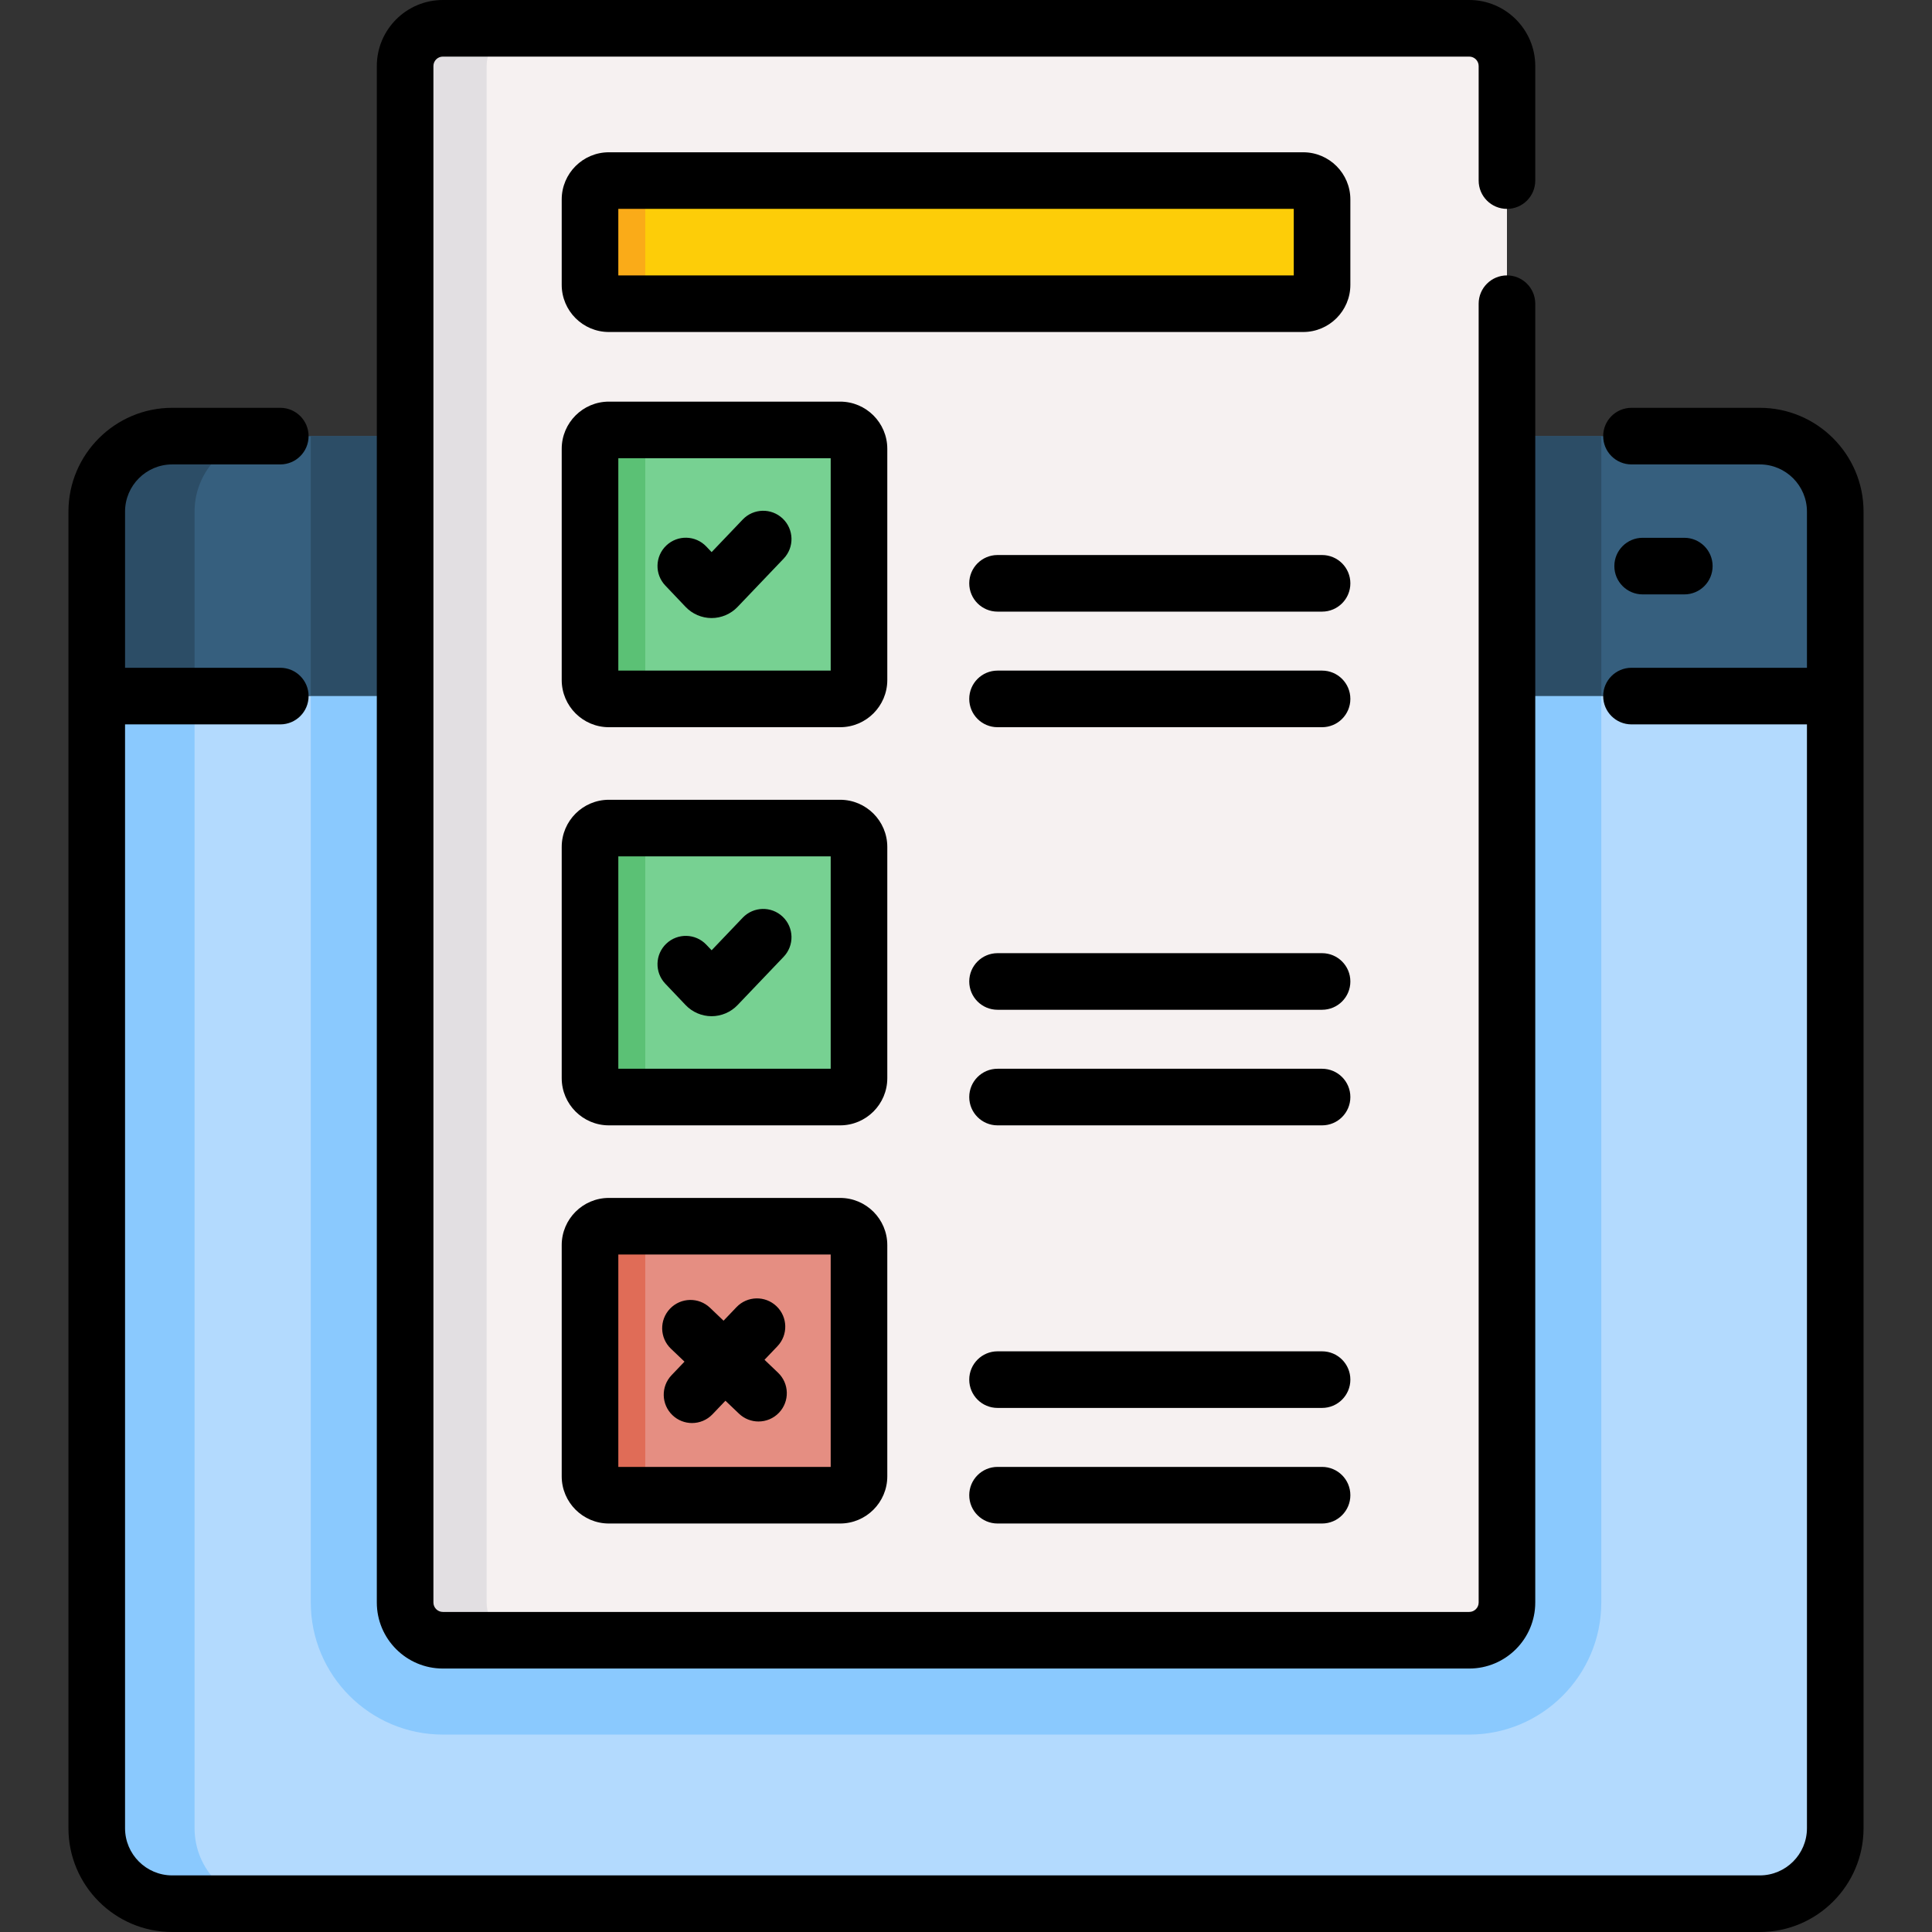 <svg id="Capa_1" enable-background="new 0 0 512 512" height="512" viewBox="0 0 512 512" width="512" xmlns="http://www.w3.org/2000/svg"><rect x="0" y="0" width="512" height="512" fill="#333333" stroke="none"/><g><g><g><path d="m486.36 184.469h-460.72v-48.893c0-11.046 8.954-20 20-20h420.72c11.046 0 20 8.954 20 20z" fill="#365f7e"/></g><g><path d="m486.36 184.469h-460.72v300.031c0 11.046 8.954 20 20 20h420.72c11.046 0 20-8.954 20-20z" fill="#b3dafe"/></g><g><path d="m71.56 115.576h-25.92c-11.046 0-20 8.954-20 20v48.893h25.92v-48.893c0-11.046 8.954-20 20-20z" fill="#2c4d66"/></g><g><path d="m51.56 484.5v-300.031h-25.92v300.031c0 11.046 8.954 20 20 20h25.92c-11.046 0-20-8.954-20-20z" fill="#8ac9fe"/></g><g><path d="m82.36 115.576h342v68.893h-342z" fill="#2c4d66"/></g><g><path d="m82.36 424.68c0 19.299 15.701 35 35 35h272c19.299 0 35-15.701 35-35v-240.211h-342z" fill="#8ac9fe"/></g><g><path d="m389.36 434.68h-272c-5.523 0-10-4.477-10-10v-407.18c0-5.523 4.477-10 10-10h272c5.523 0 10 4.477 10 10v407.18c0 5.523-4.477 10-10 10z" fill="#f6f1f1"/></g><g><path d="m128.96 424.68v-407.18c0-5.523 4.477-10 10-10h-21.6c-5.523 0-10 4.477-10 10v407.18c0 5.523 4.477 10 10 10h21.6c-5.523 0-10-4.477-10-10z" fill="#e2dfe2"/></g><g><path d="m222.642 185.217h-61.282c-2.761 0-5-2.239-5-5v-61.282c0-2.761 2.239-5 5-5h61.282c2.761 0 5 2.239 5 5v61.282c0 2.761-2.238 5-5 5z" fill="#77d192"/></g><g><path d="m171 180.217v-61.282c0-2.761 2.239-5 5-5h-14.64c-2.761 0-5 2.239-5 5v61.282c0 2.761 2.239 5 5 5h14.64c-2.761 0-5-2.239-5-5z" fill="#5bc175"/></g><g><path d="m345.36 80.484h-184c-2.761 0-5-2.239-5-5v-22.627c0-2.761 2.239-5 5-5h184c2.761 0 5 2.239 5 5v22.627c0 2.762-2.239 5-5 5z" fill="#fdcd08"/></g><g><path d="m171 75.484v-22.627c0-2.761 2.239-5 5-5h-14.64c-2.761 0-5 2.239-5 5v22.627c0 2.761 2.239 5 5 5h14.64c-2.761 0-5-2.238-5-5z" fill="#faab18"/></g><g><path d="m222.642 290.731h-61.282c-2.761 0-5-2.239-5-5v-61.282c0-2.761 2.239-5 5-5h61.282c2.761 0 5 2.239 5 5v61.282c0 2.761-2.238 5-5 5z" fill="#77d192"/></g><g><path d="m171 285.731v-61.282c0-2.761 2.239-5 5-5h-14.64c-2.761 0-5 2.239-5 5v61.282c0 2.761 2.239 5 5 5h14.64c-2.761 0-5-2.239-5-5z" fill="#5bc175"/></g><g><path d="m222.642 396.245h-61.282c-2.761 0-5-2.239-5-5v-61.282c0-2.761 2.239-5 5-5h61.282c2.761 0 5 2.239 5 5v61.282c0 2.762-2.238 5-5 5z" fill="#e58e82"/></g><g><path d="m171 391.245v-61.282c0-2.761 2.239-5 5-5h-14.64c-2.761 0-5 2.239-5 5v61.282c0 2.761 2.239 5 5 5h14.64c-2.761 0-5-2.238-5-5z" fill="#e06c57"/></g></g><g><path d="m446.36 157.522c4.142 0 7.5-3.357 7.5-7.5s-3.358-7.5-7.5-7.5h-11.04c-4.142 0-7.5 3.357-7.5 7.5s3.358 7.5 7.5 7.5z"/><path d="m466.36 108.076h-34c-4.142 0-7.5 3.357-7.5 7.5s3.358 7.5 7.5 7.5h34c6.893 0 12.5 5.607 12.5 12.5v41.393h-46.5c-4.142 0-7.5 3.357-7.5 7.5s3.358 7.5 7.5 7.5h46.5v292.531c0 6.893-5.607 12.5-12.5 12.5h-420.72c-6.893 0-12.5-5.607-12.5-12.5v-292.531h41.14c4.142 0 7.5-3.357 7.5-7.5s-3.358-7.5-7.5-7.5h-41.14v-41.393c0-6.893 5.607-12.5 12.5-12.5h28.64c4.142 0 7.5-3.357 7.5-7.5s-3.358-7.5-7.5-7.5h-28.64c-15.164 0-27.5 12.337-27.5 27.5v348.924c0 15.163 12.336 27.5 27.5 27.5h420.72c15.164 0 27.5-12.337 27.5-27.5v-348.924c0-15.163-12.337-27.5-27.5-27.5z"/><path d="m117.36 442.18h272c9.649 0 17.5-7.851 17.5-17.5v-344.196c0-4.143-3.358-7.5-7.5-7.5s-7.5 3.357-7.5 7.5v344.196c0 1.379-1.122 2.5-2.5 2.5h-272c-1.378 0-2.5-1.121-2.5-2.5v-407.18c0-1.379 1.122-2.5 2.5-2.5h272c1.378 0 2.5 1.121 2.5 2.5v30.356c0 4.143 3.358 7.5 7.5 7.5s7.5-3.357 7.5-7.5v-30.356c0-9.649-7.851-17.5-17.5-17.5h-272c-9.649 0-17.5 7.851-17.5 17.5v407.18c0 9.649 7.85 17.5 17.5 17.5z"/><path d="m181.693 160.836c1.782 1.875 4.289 2.952 6.876 2.955h.01c2.583 0 5.088-1.071 6.873-2.94l12.229-12.812c2.86-2.996 2.75-7.744-.247-10.604-2.996-2.86-7.743-2.751-10.604.246l-8.242 8.634-1.405-1.479c-2.853-3.004-7.6-3.126-10.603-.272-3.003 2.853-3.125 7.6-.272 10.603z"/><path d="m235.142 118.935c0-6.893-5.607-12.5-12.5-12.5h-61.282c-6.893 0-12.5 5.607-12.5 12.5v61.282c0 6.893 5.607 12.5 12.5 12.5h61.282c6.893 0 12.5-5.607 12.5-12.5zm-15 58.782h-56.282v-56.282h56.282z"/><path d="m357.86 52.856c0-6.893-5.607-12.5-12.5-12.5h-184c-6.893 0-12.5 5.607-12.5 12.5v22.628c0 6.893 5.607 12.5 12.5 12.5h184c6.893 0 12.5-5.607 12.5-12.5zm-15 20.128h-179v-17.628h179z"/><path d="m350.36 177.717h-86c-4.142 0-7.5 3.357-7.5 7.5s3.358 7.5 7.5 7.5h86c4.142 0 7.5-3.357 7.5-7.5s-3.358-7.5-7.5-7.5z"/><path d="m350.36 147.087h-86c-4.142 0-7.5 3.357-7.5 7.5s3.358 7.5 7.5 7.5h86c4.142 0 7.5-3.357 7.5-7.5s-3.358-7.5-7.5-7.5z"/><path d="m181.69 266.347c1.782 1.877 4.289 2.955 6.877 2.959h.013c2.583 0 5.088-1.071 6.872-2.94l12.229-12.812c2.86-2.997 2.75-7.744-.247-10.604-2.996-2.86-7.743-2.749-10.604.246l-8.241 8.635-1.406-1.479c-2.853-3.004-7.6-3.126-10.603-.272-3.003 2.853-3.125 7.6-.272 10.603z"/><path d="m235.142 224.449c0-6.893-5.607-12.5-12.5-12.5h-61.282c-6.893 0-12.5 5.607-12.5 12.5v61.282c0 6.893 5.607 12.5 12.5 12.5h61.282c6.893 0 12.5-5.607 12.5-12.5zm-15 58.782h-56.282v-56.282h56.282z"/><path d="m350.36 283.231h-86c-4.142 0-7.5 3.357-7.5 7.5s3.358 7.5 7.5 7.5h86c4.142 0 7.5-3.357 7.5-7.5s-3.358-7.5-7.5-7.5z"/><path d="m350.36 252.601h-86c-4.142 0-7.5 3.357-7.5 7.5s3.358 7.5 7.5 7.5h86c4.142 0 7.5-3.357 7.5-7.5s-3.358-7.5-7.5-7.5z"/><path d="m181.397 360.85-3.427 3.59c-2.86 2.996-2.75 7.744.247 10.604 1.453 1.387 3.316 2.075 5.178 2.075 1.978 0 3.953-.777 5.426-2.321l3.427-3.59 3.589 3.426c1.453 1.387 3.316 2.075 5.178 2.075 1.978 0 3.953-.777 5.426-2.321 2.86-2.996 2.75-7.744-.247-10.604l-3.59-3.427 3.427-3.59c2.86-2.996 2.75-7.744-.247-10.604s-7.743-2.751-10.604.246l-3.427 3.59-3.589-3.426c-2.996-2.86-7.743-2.751-10.604.246-2.86 2.996-2.75 7.744.247 10.604z"/><path d="m222.642 317.463h-61.282c-6.893 0-12.5 5.607-12.5 12.5v61.282c0 6.893 5.607 12.5 12.5 12.5h61.282c6.893 0 12.5-5.607 12.5-12.5v-61.282c0-6.893-5.607-12.5-12.5-12.5zm-2.5 71.282h-56.282v-56.282h56.282z"/><path d="m350.36 388.745h-86c-4.142 0-7.5 3.357-7.5 7.5s3.358 7.5 7.5 7.5h86c4.142 0 7.5-3.357 7.5-7.5s-3.358-7.5-7.5-7.5z"/><path d="m350.36 358.115h-86c-4.142 0-7.5 3.357-7.5 7.5s3.358 7.5 7.5 7.5h86c4.142 0 7.5-3.357 7.5-7.5s-3.358-7.5-7.5-7.5z"/></g></g></svg>